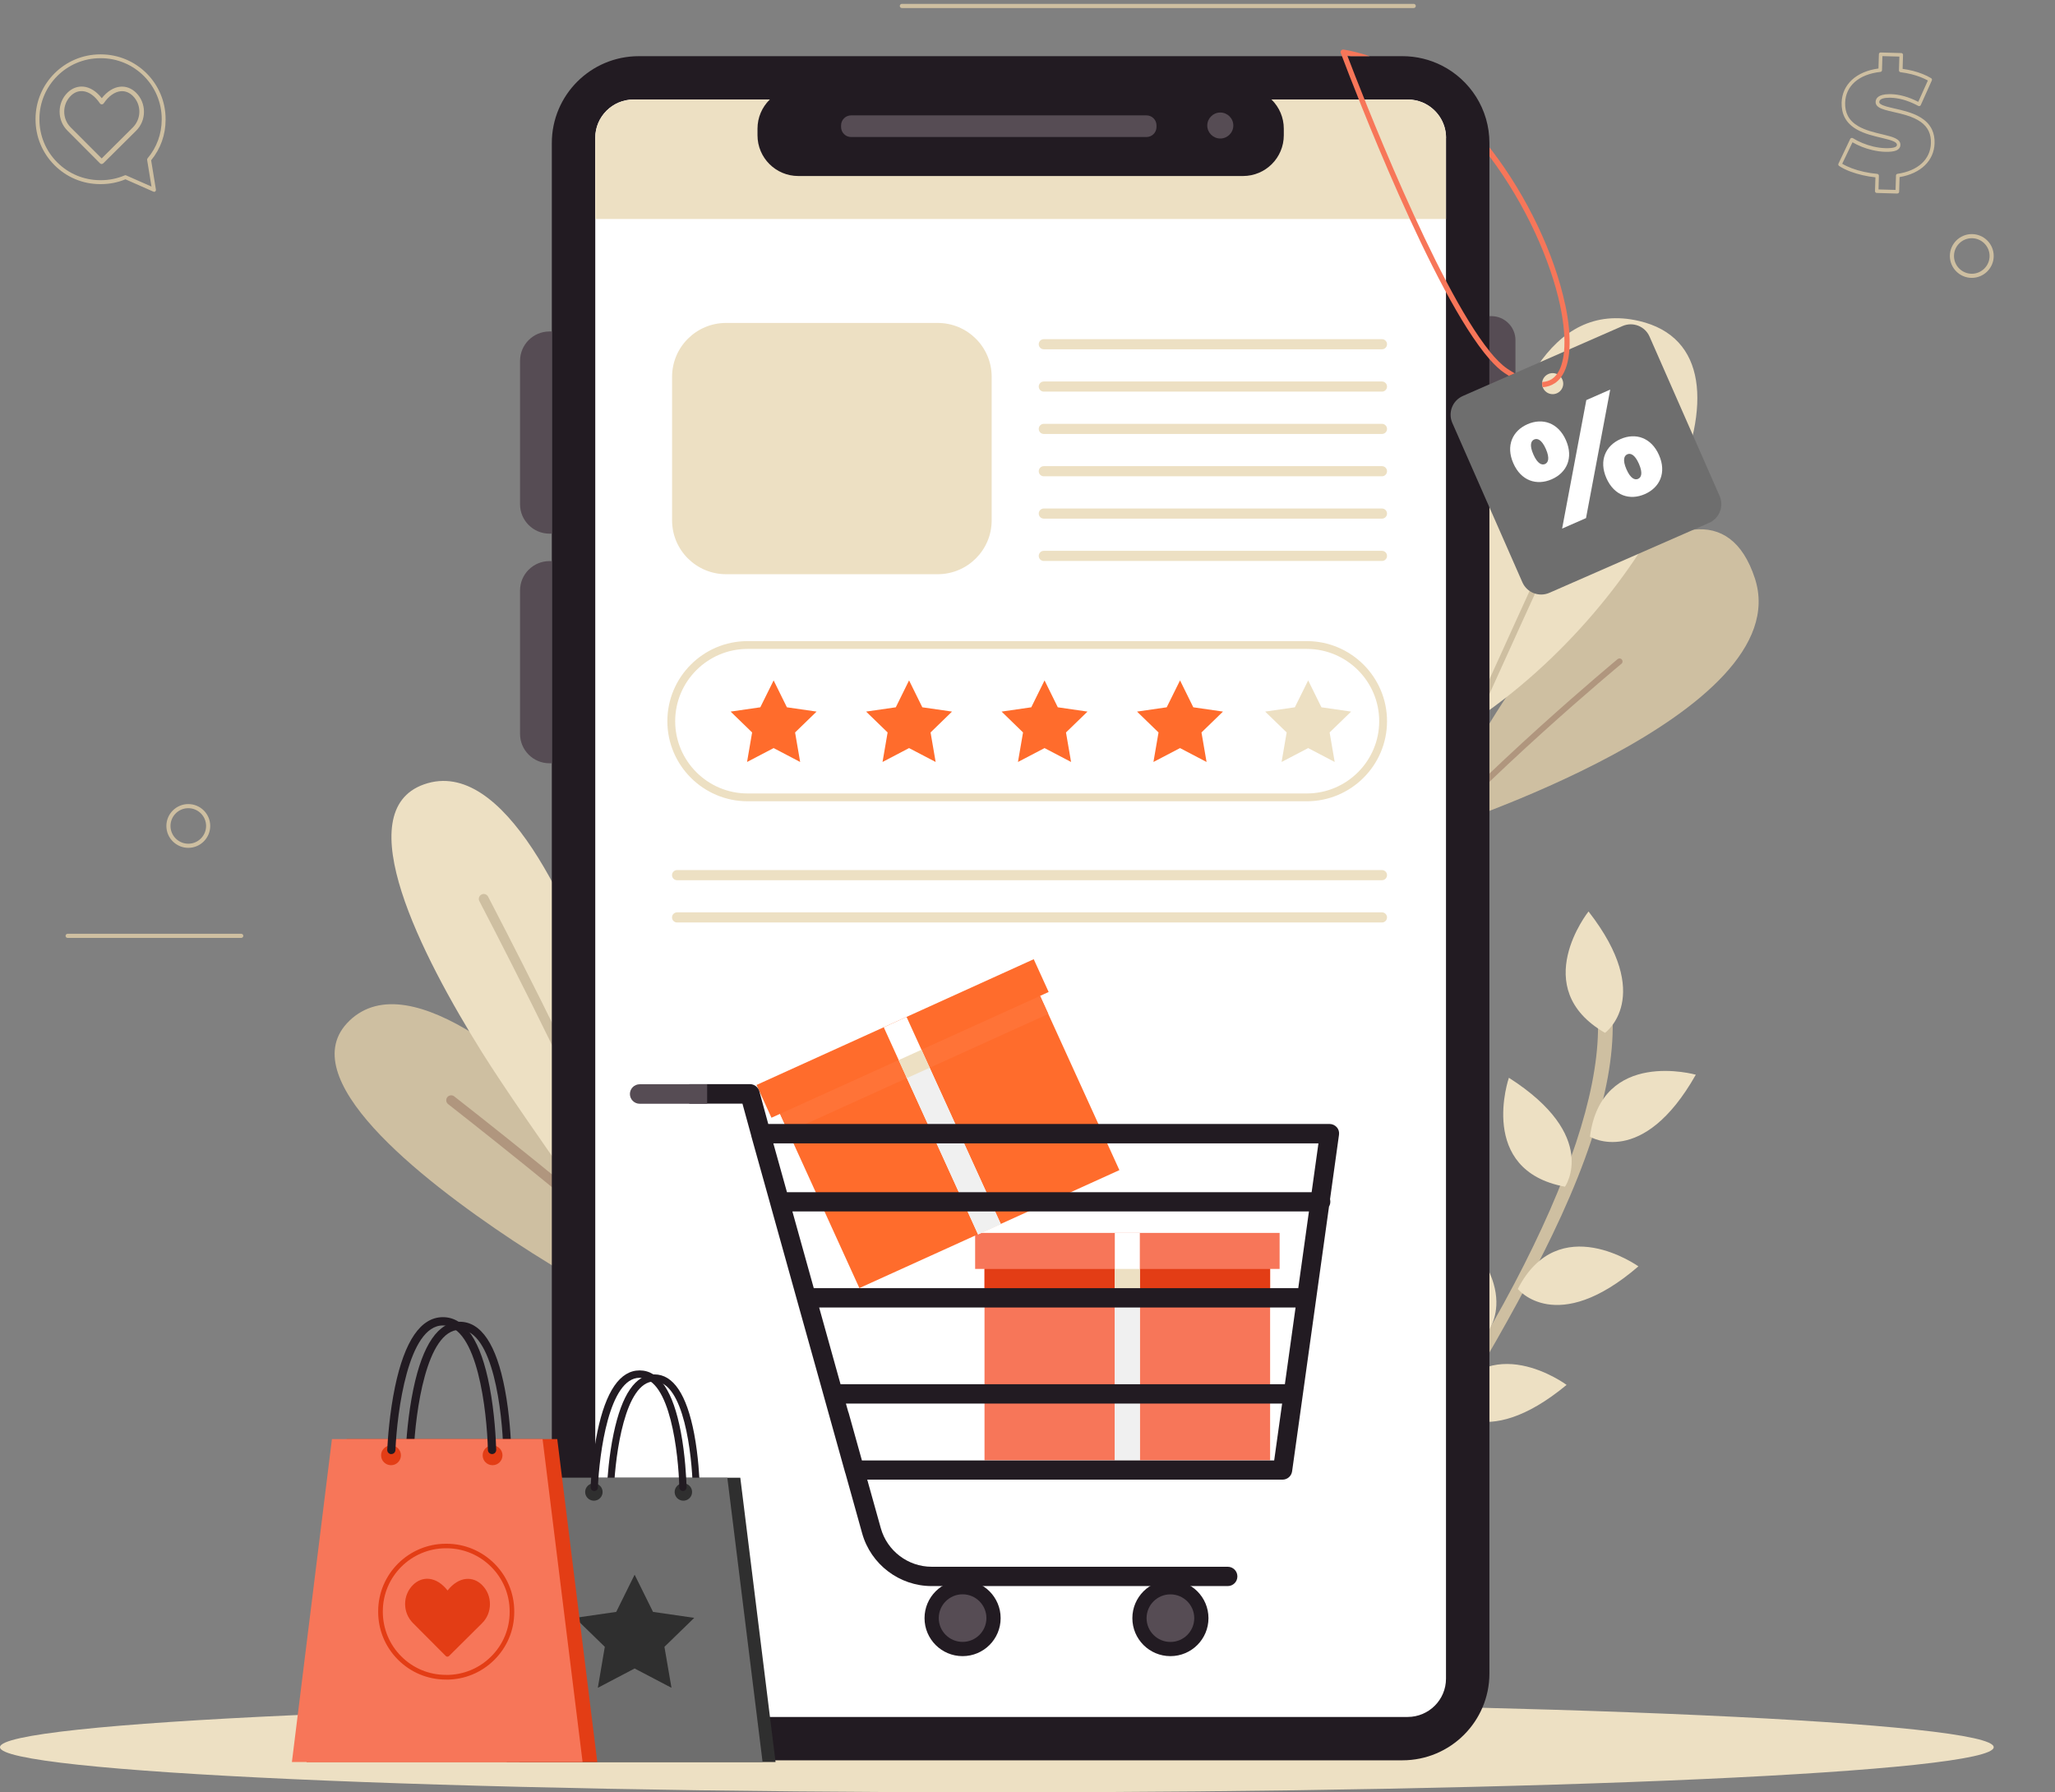 <svg width="352" height="307" viewBox="0 0 352 307" fill="none" xmlns="http://www.w3.org/2000/svg">
<rect x="0" y="0" width="352" height="307" fill="#808080" stroke="none"/>
<g clip-path="url(#clip0_33463_581)">
<path d="M170.751 307C265.054 307 341.501 303.538 341.501 299.269C341.501 294.999 265.054 291.537 170.751 291.537C76.448 291.537 0 294.999 0 299.269C0 303.538 76.448 307 170.751 307Z" fill="#EDE0C3"/>
<path d="M59.834 174.851C70.353 164.719 91.82 183.91 104.294 197.003C110.034 203.019 113.861 207.748 113.861 207.748C115.785 209.586 117.422 211.241 118.814 212.752C119.571 213.569 120.247 214.335 120.84 215.05L103.25 222.005C97.755 218.727 91.831 215.122 87.963 212.558C71.499 201.63 49.898 184.431 59.834 174.861V174.851Z" fill="#CEBFA1"/>
<path d="M76.615 187.934C76.912 187.566 77.434 187.505 77.802 187.791C78.948 188.69 101.726 206.481 114.097 217.706L112.337 218.4C99.73 207.063 77.034 189.333 76.758 189.119C76.39 188.833 76.329 188.302 76.615 187.934Z" fill="#B0967E"/>
<path d="M108.172 186.627C109.155 189.088 109.963 191.284 110.608 193.224C111.099 194.726 111.488 196.053 111.774 197.228L97.858 202.723C93.427 196.442 86.336 186.279 82.591 180.294C72.133 163.545 59.598 138.972 72.614 134.355C86.387 129.473 97.981 155.813 103.905 172.88C106.637 180.723 108.162 186.616 108.162 186.616L108.172 186.627Z" fill="#EDE0C3"/>
<path d="M104.253 200.2C98.513 185.779 82.294 154.69 82.11 154.353C81.895 153.944 82.059 153.434 82.468 153.219C82.888 153.005 83.389 153.168 83.604 153.577C84.33 154.976 100.089 185.166 105.819 199.587L104.243 200.21L104.253 200.2Z" fill="#CEBFA1"/>
<path d="M246.097 142.128C246.097 142.128 308.239 122.345 300.585 99.038C292.143 73.341 257.373 112.172 246.097 142.128Z" fill="#CEBFA1"/>
<path d="M239.906 148.174C253.915 132.119 276.795 113.142 277.081 112.897C277.306 112.713 277.623 112.744 277.808 112.969C277.992 113.183 277.961 113.51 277.736 113.694C277.45 113.929 254.416 133.038 240.51 149.042L239.906 148.174Z" fill="#B0967E"/>
<path d="M251.929 123.825C251.929 123.825 250.128 47.829 280.754 54.978C304.167 60.442 283.067 103.297 251.929 123.825Z" fill="#EDE0C3"/>
<path d="M239.384 151.197C251.244 124.704 270.88 81.747 271.115 81.236C271.238 80.981 271.535 80.858 271.801 80.981C272.057 81.104 272.18 81.41 272.057 81.665C271.822 82.176 251.909 125.756 240.07 152.188L239.384 151.197Z" fill="#CEBFA1"/>
<path d="M234.268 264.145C247.14 246.211 259.225 225.365 265.907 211.496C274.635 193.378 277.859 178.997 275.485 168.753C275.331 168.079 274.646 167.65 273.97 167.814C273.295 167.967 272.865 168.651 273.029 169.325C277.183 187.229 262.735 221.015 231.137 264.104L234.268 264.145Z" fill="#CEBFA1"/>
<path d="M272.343 194.695C272.343 194.695 281.338 200.231 290.475 184.083C290.475 184.083 274.308 179.498 272.343 194.695Z" fill="#EDE0C3"/>
<path d="M268.066 203.264C268.066 203.264 274.113 194.613 258.458 184.604C258.458 184.604 252.973 200.466 268.066 203.264Z" fill="#EDE0C3"/>
<path d="M274.922 176.914C274.922 176.914 283.507 170.765 272.098 156.12C272.098 156.12 261.63 169.244 274.922 176.914Z" fill="#EDE0C3"/>
<path d="M259.982 220.78C259.982 220.78 266.562 229.032 280.642 216.909C280.642 216.909 266.981 207.135 259.982 220.78Z" fill="#EDE0C3"/>
<path d="M254.293 228.858C254.293 228.858 261.742 221.382 248.061 208.82C248.061 208.82 239.906 223.497 254.293 228.858Z" fill="#EDE0C3"/>
<path d="M247.611 240.685C247.611 240.685 254.037 249.06 268.342 237.213C268.342 237.213 254.866 227.183 247.611 240.685Z" fill="#EDE0C3"/>
<path d="M242.444 249.806C242.444 249.806 232.006 248.141 235.67 229.941C235.67 229.941 250.916 237.019 242.444 249.806Z" fill="#EDE0C3"/>
<path d="M255.122 24.502V286.635C255.122 294.856 248.45 301.515 240.213 301.515H109.431C105.297 301.515 101.552 299.84 98.85 297.124C96.179 294.427 94.522 290.73 94.522 286.645V24.502C94.522 16.28 101.193 9.621 109.431 9.621H240.213C242.648 9.621 244.94 10.203 246.977 11.235C251.817 13.696 255.122 18.711 255.122 24.491V24.502Z" fill="#221B22"/>
<path d="M94.123 56.775H94.532V91.409H94.123C91.34 91.409 89.078 89.151 89.078 86.373V61.81C89.078 59.032 91.34 56.775 94.123 56.775Z" fill="#564C54"/>
<path d="M255.46 82.349H255.122V54.151H255.46C257.731 54.151 259.583 55.999 259.583 58.267V78.233C259.583 80.501 257.731 82.349 255.46 82.349Z" fill="#564C54"/>
<path d="M94.123 96.107H94.532V130.74H94.123C91.34 130.74 89.078 128.483 89.078 125.705V101.142C89.078 98.364 91.34 96.107 94.123 96.107Z" fill="#564C54"/>
<path d="M247.683 23.603V287.534C247.683 291.159 244.736 294.09 241.113 294.09H108.52C105.808 294.09 103.475 292.446 102.483 290.107C102.145 289.321 101.961 288.453 101.961 287.544V23.603C101.961 19.987 104.908 17.046 108.53 17.046H241.124C242.045 17.046 242.904 17.23 243.702 17.567C246.046 18.578 247.693 20.896 247.693 23.603H247.683Z" fill="white"/>
<path d="M236.714 149.032H115.98C115.499 149.032 115.11 149.42 115.11 149.9C115.11 150.38 115.499 150.768 115.98 150.768H236.714C237.195 150.768 237.583 150.38 237.583 149.9C237.583 149.42 237.195 149.032 236.714 149.032Z" fill="#EDE0C3"/>
<path d="M236.714 156.273H115.98C115.499 156.273 115.11 156.661 115.11 157.141C115.11 157.621 115.499 158.009 115.98 158.009H236.714C237.195 158.009 237.583 157.621 237.583 157.141C237.583 156.661 237.195 156.273 236.714 156.273Z" fill="#EDE0C3"/>
<path d="M236.714 59.829H178.797C178.316 59.829 177.927 59.441 177.927 58.961C177.927 58.481 178.316 58.093 178.797 58.093H236.714C237.194 58.093 237.583 58.481 237.583 58.961C237.583 59.441 237.194 59.829 236.714 59.829Z" fill="#EDE0C3"/>
<path d="M236.714 67.081H178.797C178.316 67.081 177.927 66.693 177.927 66.213C177.927 65.733 178.316 65.344 178.797 65.344H236.714C237.194 65.344 237.583 65.733 237.583 66.213C237.583 66.693 237.194 67.081 236.714 67.081Z" fill="#EDE0C3"/>
<path d="M236.714 74.332H178.797C178.316 74.332 177.927 73.944 177.927 73.464C177.927 72.984 178.316 72.596 178.797 72.596H236.714C237.194 72.596 237.583 72.984 237.583 73.464C237.583 73.944 237.194 74.332 236.714 74.332Z" fill="#EDE0C3"/>
<path d="M236.714 81.583H178.797C178.316 81.583 177.927 81.195 177.927 80.715C177.927 80.235 178.316 79.847 178.797 79.847H236.714C237.194 79.847 237.583 80.235 237.583 80.715C237.583 81.195 237.194 81.583 236.714 81.583Z" fill="#EDE0C3"/>
<path d="M236.714 88.835H178.797C178.316 88.835 177.927 88.447 177.927 87.967C177.927 87.487 178.316 87.099 178.797 87.099H236.714C237.194 87.099 237.583 87.487 237.583 87.967C237.583 88.447 237.194 88.835 236.714 88.835Z" fill="#EDE0C3"/>
<path d="M236.714 96.086H178.797C178.316 96.086 177.927 95.698 177.927 95.218C177.927 94.738 178.316 94.35 178.797 94.35H236.714C237.194 94.35 237.583 94.738 237.583 95.218C237.583 95.698 237.194 96.086 236.714 96.086Z" fill="#EDE0C3"/>
<path d="M168.636 250.122H217.558V213.038H168.636V250.122Z" fill="#F77659"/>
<path d="M167.03 217.348H219.185V211.179H167.03V217.348Z" fill="#F77659"/>
<path d="M168.636 220.749H217.558V217.358H168.636V220.749Z" fill="#E33D15"/>
<path d="M190.954 250.153H195.241V211.179H190.954V250.153Z" fill="white"/>
<path d="M195.251 220.524H190.964V250.163H195.251V220.524Z" fill="#F0F0F0"/>
<path d="M195.251 217.348H190.964V220.739H195.251V217.348Z" fill="#EDE0C3"/>
<path d="M147.202 220.629L191.74 200.426L176.368 166.665L131.83 186.867L147.202 220.629Z" fill="#FF6C2C"/>
<path d="M132.142 191.453L179.624 169.915L177.067 164.299L129.585 185.837L132.142 191.453Z" fill="#FF6C2C"/>
<path d="M135.025 193.876L179.563 173.673L178.157 170.586L133.619 190.789L135.025 193.876Z" fill="#FF7337"/>
<path d="M167.532 211.435L171.436 209.665L155.28 174.183L151.377 175.954L167.532 211.435Z" fill="white"/>
<path d="M159.142 182.689L155.239 184.46L167.525 211.443L171.428 209.672L159.142 182.689Z" fill="#F0F0F0"/>
<path d="M157.833 179.81L153.929 181.58L155.335 184.667L159.238 182.897L157.833 179.81Z" fill="#EDE0C3"/>
<path d="M200.48 283.673C204.08 283.673 206.998 280.76 206.998 277.167C206.998 273.574 204.08 270.661 200.48 270.661C196.88 270.661 193.962 273.574 193.962 277.167C193.962 280.76 196.88 283.673 200.48 283.673Z" fill="#221B22"/>
<path d="M200.48 281.242C202.735 281.242 204.563 279.417 204.563 277.167C204.563 274.916 202.735 273.092 200.48 273.092C198.225 273.092 196.397 274.916 196.397 277.167C196.397 279.417 198.225 281.242 200.48 281.242Z" fill="#564C54"/>
<path d="M158.363 277.167C158.363 280.762 161.279 283.673 164.881 283.673C168.483 283.673 171.399 280.762 171.399 277.167C171.399 273.572 168.483 270.661 164.881 270.661C161.279 270.661 158.363 273.572 158.363 277.167Z" fill="#221B22"/>
<path d="M164.881 281.232C167.132 281.232 168.964 279.404 168.964 277.157C168.964 274.91 167.132 273.082 164.881 273.082C162.63 273.082 160.798 274.91 160.798 277.157C160.798 279.404 162.63 281.232 164.881 281.232Z" fill="#564C54"/>
<path d="M228.988 193.091C228.671 192.734 228.22 192.519 227.739 192.519H131.594L130.07 186.933C129.875 186.208 129.21 185.697 128.453 185.697H118.057V189.037H127.174L128.658 194.45C128.658 194.45 128.678 194.552 128.688 194.603L131.697 205.378L132.157 207.043L135.943 220.626L136.864 223.935L140.538 237.08L141.459 240.389L144.764 252.236C144.784 252.308 144.805 252.379 144.835 252.441L147.68 262.644C149.164 267.955 154.055 271.672 159.58 271.672H210.293C211.214 271.672 211.951 270.937 211.951 270.018C211.951 269.098 211.214 268.363 210.293 268.363H159.58C155.539 268.363 151.957 265.646 150.872 261.755L148.55 253.441H219.686C220.515 253.441 221.211 252.829 221.324 252.012L222.951 240.379L223.411 237.07L225.243 223.925L225.703 220.616L227.647 206.665C227.791 206.42 227.872 206.134 227.872 205.827C227.872 205.684 227.852 205.541 227.821 205.409L229.356 194.378C229.428 193.898 229.285 193.418 228.967 193.061L228.988 193.091ZM218.254 250.153H147.639L145.367 242.013C145.347 241.941 145.316 241.87 145.285 241.798L144.897 240.409H219.615L218.254 250.153ZM220.075 237.1H143.976L140.312 223.956H221.917L220.085 237.1H220.075ZM222.378 220.647H139.392L135.728 207.502H224.209L222.378 220.647ZM224.67 204.203H134.797L132.464 195.839H225.836L224.67 204.203Z" fill="#221B22"/>
<path d="M107.896 187.382C107.896 188.301 108.643 189.057 109.574 189.057H121.126V185.718H109.574C108.653 185.718 107.896 186.463 107.896 187.393V187.382Z" fill="#564C54"/>
<path d="M160.614 55.315H124.37C119.261 55.315 115.12 59.449 115.12 64.548V89.121C115.12 94.22 119.261 98.354 124.37 98.354H160.614C165.723 98.354 169.864 94.22 169.864 89.121V64.548C169.864 59.449 165.723 55.315 160.614 55.315Z" fill="#EDE0C3"/>
<path d="M132.515 128.135L127.962 130.515L128.831 125.459L125.148 121.885L130.233 121.149L132.515 116.543L134.787 121.149L139.872 121.885L136.189 125.459L137.058 130.515L132.515 128.135Z" fill="#FF6C2C"/>
<path d="M155.712 128.135L151.169 130.515L152.039 125.459L148.355 121.885L153.441 121.149L155.712 116.543L157.984 121.149L163.07 121.885L159.396 125.459L160.266 130.515L155.712 128.135Z" fill="#FF6C2C"/>
<path d="M178.92 128.135L174.366 130.515L175.236 125.459L171.562 121.885L176.648 121.149L178.92 116.543L181.191 121.149L186.277 121.885L182.593 125.459L183.463 130.515L178.92 128.135Z" fill="#FF6C2C"/>
<path d="M202.127 128.135L197.574 130.515L198.443 125.459L194.76 121.885L199.845 121.149L202.127 116.543L204.399 121.149L209.484 121.885L205.801 125.459L206.67 130.515L202.127 128.135Z" fill="#FF6C2C"/>
<path d="M224.076 128.135L219.523 130.515L220.392 125.459L216.709 121.885L221.794 121.149L224.076 116.543L226.348 121.149L231.433 121.885L227.75 125.459L228.619 130.515L224.076 128.135Z" fill="#EDE0C3"/>
<path d="M223.841 137.246H128.054C120.482 137.246 114.312 131.097 114.312 123.529C114.312 115.961 120.472 109.813 128.054 109.813H223.841C231.413 109.813 237.583 115.961 237.583 123.529C237.583 131.097 231.423 137.246 223.841 137.246ZM128.054 111.151C121.218 111.151 115.652 116.707 115.652 123.529C115.652 130.352 121.218 135.908 128.054 135.908H223.841C230.676 135.908 236.243 130.352 236.243 123.529C236.243 116.707 230.676 111.151 223.841 111.151H128.054Z" fill="#EDE0C3"/>
<path d="M247.683 23.603V37.513H101.961V23.603C101.961 19.987 104.908 17.046 108.53 17.046H241.124C242.045 17.046 242.904 17.23 243.702 17.567C246.046 18.578 247.693 20.896 247.693 23.603H247.683Z" fill="#EDE0C3"/>
<path d="M212.912 15.065H136.741C132.881 15.065 129.752 18.188 129.752 22.04V23.174C129.752 27.026 132.881 30.149 136.741 30.149H212.912C216.772 30.149 219.901 27.026 219.901 23.174V22.04C219.901 18.188 216.772 15.065 212.912 15.065Z" fill="#221B22"/>
<path d="M196.377 19.762H145.787C144.838 19.762 144.068 20.531 144.068 21.478V21.754C144.068 22.702 144.838 23.47 145.787 23.47H196.377C197.326 23.47 198.096 22.702 198.096 21.754V21.478C198.096 20.531 197.326 19.762 196.377 19.762Z" fill="#564C54"/>
<path d="M211.255 21.499C211.255 22.724 210.252 23.725 209.024 23.725C207.796 23.725 206.793 22.724 206.793 21.499C206.793 20.273 207.796 19.272 209.024 19.272C210.252 19.272 211.255 20.273 211.255 21.499Z" fill="#564C54"/>
<path d="M248.768 72.443L260.77 99.743C261.548 101.51 263.615 102.316 265.396 101.54L292.747 89.56C294.517 88.784 295.326 86.721 294.548 84.944L282.545 57.644C281.768 55.877 279.701 55.07 277.92 55.846L250.569 67.826C248.798 68.603 247.99 70.666 248.768 72.443ZM267.012 67.173C265.917 67.949 264.413 67.336 264.168 66.008C264.045 65.344 264.342 64.64 264.894 64.252C265.989 63.475 267.493 64.088 267.739 65.416C267.862 66.08 267.565 66.784 267.012 67.173Z" fill="#6E6E6E"/>
<path d="M259.215 79.347C257.895 76.344 259.082 73.781 261.65 72.657C264.219 71.534 266.91 72.402 268.23 75.404C269.56 78.428 268.363 80.971 265.795 82.094C263.226 83.218 260.545 82.38 259.215 79.347ZM271.719 68.531L275.812 66.733L271.668 88.743L267.575 90.54L271.719 68.531ZM264.792 76.906C264.075 75.282 263.339 75.037 262.796 75.272C262.254 75.507 261.937 76.222 262.653 77.845C263.369 79.469 264.116 79.714 264.649 79.48C265.181 79.245 265.498 78.53 264.792 76.906ZM275.157 81.89C273.837 78.887 275.024 76.324 277.593 75.2C280.161 74.077 282.852 74.945 284.172 77.948C285.502 80.971 284.305 83.514 281.737 84.637C279.169 85.761 276.488 84.913 275.157 81.89ZM280.734 79.449C280.018 77.825 279.281 77.58 278.739 77.815C278.207 78.05 277.889 78.765 278.595 80.388C279.312 82.012 280.049 82.257 280.591 82.023C281.123 81.788 281.44 81.073 280.734 79.449Z" fill="white"/>
<path d="M268.087 52.129C266.245 43.468 261.548 33.612 255.521 25.748C255.398 25.584 255.275 25.421 255.142 25.258V26.789C261.405 35.103 265.631 44.785 267.227 52.302C267.882 55.397 268.107 58.103 267.902 60.238C267.739 61.872 267.34 63.179 266.695 64.068C266.449 64.405 266.163 64.691 265.846 64.905C265.375 65.222 264.812 65.395 264.178 65.436C264.137 65.722 264.157 66.029 264.26 66.325C265.037 66.274 265.723 66.039 266.337 65.63C266.736 65.365 267.084 65.018 267.391 64.609C268.209 63.506 268.69 61.882 268.823 59.84C268.967 57.695 268.731 55.09 268.097 52.118L268.087 52.129ZM255.142 60.146C245.954 48.799 233.03 15.412 230.82 9.621C230.799 9.58 230.789 9.539 230.768 9.498C230.963 9.539 231.157 9.58 231.352 9.621H234.616C233.183 9.141 231.7 8.753 230.155 8.487C230.001 8.457 229.837 8.518 229.735 8.64C229.633 8.763 229.602 8.926 229.663 9.08C229.694 9.172 229.766 9.355 229.868 9.631C231.802 14.758 245.503 50.535 255.132 61.514C256.033 62.536 256.892 63.353 257.711 63.894C257.967 64.068 258.212 64.221 258.458 64.374L259.45 63.945C259.051 63.71 258.632 63.455 258.202 63.169C257.25 62.526 256.217 61.494 255.132 60.156L255.142 60.146Z" fill="#F77659"/>
<path d="M104.55 255.382C104.212 255.382 103.946 255.086 103.967 254.749C104.038 253.278 104.294 249.407 105.102 245.577C106.515 238.837 108.858 235.415 112.091 235.415C115.325 235.415 117.617 238.837 118.906 245.588C119.633 249.418 119.817 253.288 119.868 254.759C119.878 255.096 119.612 255.372 119.275 255.382C118.947 255.382 118.671 255.127 118.661 254.79C118.528 249.213 117.156 236.62 112.091 236.62C107.026 236.62 105.42 249.213 105.174 254.8C105.164 255.127 104.888 255.382 104.55 255.372V255.382Z" fill="#221B22"/>
<path d="M132.843 301.812H89.007L95.044 253.115H126.806L132.843 301.812Z" fill="#2F2F2F"/>
<path d="M130.622 301.812H86.786L92.823 253.115H124.585L130.622 301.812Z" fill="#6E6E6E"/>
<path d="M108.704 285.787L115.018 289.096L113.81 282.079L118.916 277.116L111.856 276.094L108.704 269.721L105.553 276.094L98.502 277.116L103.598 282.079L102.401 289.096L108.704 285.787Z" fill="#2F2F2F"/>
<path d="M101.726 257.047C102.551 257.047 103.22 256.379 103.22 255.556C103.22 254.732 102.551 254.065 101.726 254.065C100.901 254.065 100.232 254.732 100.232 255.556C100.232 256.379 100.901 257.047 101.726 257.047Z" fill="#2F2F2F"/>
<path d="M117.054 257.047C117.879 257.047 118.548 256.379 118.548 255.556C118.548 254.732 117.879 254.065 117.054 254.065C116.229 254.065 115.56 254.732 115.56 255.556C115.56 256.379 116.229 257.047 117.054 257.047Z" fill="#2F2F2F"/>
<path d="M101.767 255.382C101.419 255.382 101.142 255.076 101.163 254.728C101.235 253.207 101.501 249.203 102.329 245.24C103.782 238.265 106.218 234.731 109.564 234.731C112.91 234.731 115.284 238.275 116.614 245.251C117.371 249.213 117.555 253.217 117.607 254.739C117.617 255.086 117.341 255.382 116.993 255.382C116.655 255.382 116.369 255.117 116.358 254.78C116.215 249.009 114.803 235.997 109.564 235.997C104.325 235.997 102.657 249.019 102.411 254.8C102.401 255.137 102.115 255.403 101.767 255.392V255.382Z" fill="#221B22"/>
<path d="M70.179 249.07C69.79 249.06 69.493 248.733 69.513 248.355C69.595 246.691 69.892 242.289 70.803 237.938C72.399 230.278 75.07 226.397 78.743 226.397C82.417 226.397 85.026 230.288 86.479 237.948C87.308 242.299 87.523 246.701 87.574 248.366C87.584 248.754 87.277 249.07 86.899 249.07C86.52 249.07 86.213 248.774 86.203 248.407C86.049 242.064 84.494 227.776 78.743 227.776C72.993 227.776 71.161 242.085 70.885 248.427C70.864 248.805 70.557 249.091 70.179 249.081V249.07Z" fill="#221B22"/>
<path d="M102.309 301.812H52.517L59.373 246.497H95.453L102.309 301.812Z" fill="#E33D15"/>
<path d="M99.792 301.812H50L56.856 246.497H92.936L99.792 301.812Z" fill="#F77659"/>
<path d="M76.482 287.687H76.369C73.269 287.687 70.353 286.471 68.163 284.275C65.973 282.08 64.776 279.169 64.776 276.074V275.982C64.786 269.599 69.995 264.421 76.39 264.421H76.502C82.908 264.431 88.106 269.65 88.086 276.033V276.125C88.086 279.22 86.868 282.131 84.668 284.316C82.478 286.492 79.572 287.697 76.472 287.697L76.482 287.687ZM76.462 286.89H76.482C79.357 286.89 82.069 285.777 84.115 283.744C86.162 281.712 87.298 279.005 87.298 276.115V276.023C87.308 270.069 82.468 265.218 76.502 265.197H76.39C70.434 265.197 65.584 270.028 65.574 275.972V276.064C65.574 278.944 66.689 281.661 68.726 283.704C70.762 285.746 73.474 286.88 76.369 286.88H76.462V286.89Z" fill="#E33D15"/>
<path d="M76.635 283.765C76.533 283.765 76.431 283.724 76.359 283.652L70.742 278.015C69.872 277.136 69.391 275.982 69.391 274.736C69.391 273.5 69.872 272.336 70.752 271.468C71.519 270.702 72.502 270.334 73.504 270.436C74.64 270.549 75.745 271.253 76.666 272.428C77.587 271.253 78.703 270.559 79.838 270.447C80.841 270.355 81.813 270.722 82.581 271.499C83.45 272.367 83.931 273.531 83.921 274.777C83.921 276.013 83.44 277.177 82.56 278.045L76.912 283.652C76.84 283.724 76.738 283.765 76.635 283.765Z" fill="#E33D15"/>
<path d="M66.976 250.97C67.914 250.97 68.674 250.211 68.674 249.275C68.674 248.338 67.914 247.579 66.976 247.579C66.038 247.579 65.277 248.338 65.277 249.275C65.277 250.211 66.038 250.97 66.976 250.97Z" fill="#E33D15"/>
<path d="M86.07 249.275C86.07 250.214 85.312 250.97 84.371 250.97C83.43 250.97 82.672 250.214 82.672 249.275C82.672 248.335 83.43 247.579 84.371 247.579C85.312 247.579 86.07 248.335 86.07 249.275Z" fill="#E33D15"/>
<path d="M67.017 249.07C66.618 249.06 66.311 248.723 66.331 248.325C66.413 246.599 66.72 242.054 67.661 237.55C69.319 229.635 72.082 225.611 75.868 225.611C79.654 225.611 82.365 229.635 83.87 237.56C84.729 242.064 84.944 246.609 84.995 248.335C85.005 248.733 84.688 249.06 84.289 249.06C83.9 249.06 83.583 248.754 83.573 248.366C83.409 241.809 81.803 227.03 75.858 227.03C69.912 227.03 68.019 241.829 67.733 248.386C67.712 248.774 67.395 249.07 67.006 249.06L67.017 249.07Z" fill="#221B22"/>
<path d="M324.986 33.152L321.466 33.05C321.384 33.05 321.302 33.009 321.251 32.958C321.19 32.897 321.169 32.815 321.169 32.733L321.241 30.374C319.768 30.221 318.274 29.874 317.005 29.404C316.237 29.118 315.572 28.791 315.02 28.424C314.887 28.342 314.846 28.168 314.907 28.035L316.923 23.797C316.964 23.715 317.035 23.654 317.117 23.634C317.199 23.613 317.291 23.623 317.373 23.664C318.366 24.287 319.604 24.798 320.852 25.094C321.579 25.268 322.285 25.36 322.94 25.38C323.697 25.4 324.249 25.339 324.587 25.206C324.874 25.084 324.925 24.941 324.925 24.798C324.935 24.297 323.871 23.991 322.674 23.705L322.254 23.603C320.893 23.276 319.348 22.919 318.048 22.173C317.087 21.621 316.411 20.947 315.981 20.12C315.603 19.395 315.429 18.537 315.449 17.587C315.541 14.472 317.946 12.246 321.763 11.735L321.834 9.284C321.834 9.202 321.875 9.12 321.927 9.069C321.988 9.018 322.07 8.977 322.152 8.988L325.672 9.09C325.846 9.09 325.979 9.233 325.968 9.406L325.897 11.796C326.48 11.878 327.053 11.99 327.606 12.123C328.813 12.43 329.877 12.848 330.778 13.39C330.911 13.471 330.962 13.635 330.901 13.778L329.008 17.996C328.977 18.078 328.905 18.139 328.823 18.159C328.741 18.19 328.649 18.18 328.578 18.139C328.465 18.078 328.342 18.016 328.23 17.955C326.715 17.189 325.252 16.78 323.881 16.739C323.779 16.739 323.687 16.739 323.594 16.739C322.827 16.739 321.916 16.883 321.896 17.475C321.896 17.567 321.916 17.689 322.131 17.832C322.571 18.139 323.472 18.343 324.526 18.588C325.201 18.741 325.979 18.915 326.726 19.15C328.117 19.579 330.072 20.365 330.931 22.204C331.248 22.888 331.402 23.664 331.371 24.532C331.289 27.525 328.997 29.731 325.375 30.333L325.303 32.846C325.303 32.928 325.262 33.009 325.211 33.06C325.15 33.111 325.078 33.142 324.996 33.142L324.986 33.152ZM321.783 32.447L324.689 32.529L324.761 30.068C324.761 29.915 324.874 29.792 325.027 29.772C328.527 29.261 330.665 27.3 330.747 24.522C330.768 23.756 330.645 23.061 330.368 22.469C329.795 21.244 328.578 20.375 326.541 19.742C325.815 19.517 325.058 19.344 324.382 19.191C323.267 18.935 322.315 18.721 321.773 18.343C321.435 18.108 321.261 17.812 321.272 17.465C321.292 16.862 321.701 16.147 323.584 16.127C323.687 16.127 323.789 16.127 323.901 16.127C325.365 16.168 326.92 16.596 328.516 17.414C328.537 17.424 328.557 17.434 328.578 17.444L330.225 13.788C329.427 13.349 328.496 12.991 327.462 12.726C326.848 12.572 326.204 12.45 325.549 12.368C325.395 12.348 325.273 12.215 325.273 12.052L325.344 9.692L322.438 9.611L322.367 12.021C322.367 12.174 322.244 12.307 322.09 12.317C318.396 12.726 316.135 14.707 316.053 17.608C316.033 18.455 316.186 19.201 316.514 19.834C316.882 20.549 317.486 21.141 318.335 21.632C319.553 22.326 321.047 22.684 322.367 23L322.786 23.102C324.075 23.419 325.549 23.766 325.518 24.818C325.518 25.125 325.375 25.533 324.802 25.778C324.382 25.952 323.758 26.023 322.899 26.003C322.193 25.983 321.446 25.88 320.678 25.697C319.491 25.421 318.304 24.951 317.312 24.369L315.552 28.046C316.022 28.331 316.575 28.587 317.189 28.822C318.488 29.312 320.034 29.649 321.548 29.782C321.712 29.792 321.834 29.935 321.834 30.098L321.773 32.437L321.783 32.447Z" fill="#CEBFA1"/>
<path d="M154.123 1.021C154.123 1.215 154.287 1.379 154.481 1.379H242.154C242.348 1.379 242.512 1.215 242.512 1.021C242.512 0.827 242.348 0.664 242.154 0.664H154.481C154.287 0.664 154.123 0.827 154.123 1.021Z" fill="#CEBFA1"/>
<path d="M41.677 160.297C41.677 160.103 41.513 159.939 41.319 159.939H11.604C11.43 159.939 11.266 160.062 11.235 160.236C11.194 160.46 11.368 160.654 11.583 160.654H41.319C41.513 160.654 41.677 160.491 41.677 160.297Z" fill="#CEBFA1"/>
<path d="M26.38 32.846C26.38 32.846 26.287 32.846 26.247 32.815L21.488 30.711C20.158 31.263 18.736 31.538 17.273 31.538H17.16C14.193 31.538 11.409 30.374 9.322 28.28C7.234 26.187 6.088 23.398 6.088 20.447V20.365C6.099 14.268 11.082 9.314 17.18 9.314H17.293C23.412 9.325 28.375 14.309 28.365 20.416V20.508C28.365 23.082 27.505 25.482 25.888 27.453L26.707 32.478C26.727 32.601 26.676 32.723 26.584 32.795C26.523 32.846 26.451 32.866 26.38 32.866V32.846ZM21.488 30.017C21.488 30.017 21.581 30.017 21.621 30.047L25.95 31.957L25.203 27.392C25.182 27.3 25.213 27.198 25.274 27.126C26.85 25.247 27.689 22.959 27.7 20.488V20.396C27.71 14.656 23.044 9.978 17.293 9.968H17.18C11.44 9.968 6.764 14.625 6.753 20.355V20.437C6.753 23.215 7.828 25.829 9.793 27.8C11.757 29.772 14.377 30.854 17.16 30.864H17.273C18.695 30.864 20.066 30.589 21.366 30.037C21.407 30.017 21.447 30.006 21.499 30.006L21.488 30.017Z" fill="#CEBFA1"/>
<path d="M17.416 28.097C17.314 28.097 17.211 28.056 17.14 27.984L11.553 22.377C10.683 21.509 10.212 20.355 10.212 19.119C10.212 17.883 10.693 16.729 11.563 15.871C12.33 15.105 13.302 14.748 14.295 14.84C15.431 14.952 16.526 15.647 17.436 16.821C18.357 15.657 19.462 14.962 20.588 14.85C21.591 14.758 22.553 15.126 23.32 15.892C24.19 16.76 24.66 17.914 24.66 19.15C24.66 20.386 24.18 21.54 23.31 22.398L17.692 27.974C17.62 28.046 17.518 28.086 17.416 28.086V28.097ZM13.967 15.606C13.292 15.606 12.658 15.882 12.115 16.423C11.399 17.138 11 18.098 11 19.119C11 20.14 11.389 21.101 12.105 21.816L17.416 27.137L22.747 21.836C23.463 21.121 23.862 20.161 23.873 19.14C23.873 18.118 23.484 17.158 22.767 16.443C22.164 15.841 21.437 15.555 20.67 15.626C19.636 15.728 18.603 16.464 17.764 17.7C17.692 17.812 17.569 17.873 17.436 17.873C17.303 17.873 17.18 17.812 17.109 17.7C16.27 16.453 15.247 15.718 14.213 15.616C14.131 15.616 14.049 15.606 13.967 15.606Z" fill="#CEBFA1"/>
<path d="M32.253 137.726C30.186 137.726 28.498 139.411 28.498 141.474C28.498 143.537 30.186 145.222 32.253 145.222C34.32 145.222 36.008 143.537 36.008 141.474C36.008 139.411 34.33 137.726 32.253 137.726ZM32.253 144.517C30.575 144.517 29.204 143.149 29.204 141.474C29.204 139.799 30.575 138.43 32.253 138.43C33.931 138.43 35.303 139.799 35.303 141.474C35.303 143.149 33.931 144.517 32.253 144.517Z" fill="#CEBFA1"/>
<path d="M337.746 40.097C335.679 40.097 333.991 41.782 333.991 43.845C333.991 45.908 335.679 47.594 337.746 47.594C339.813 47.594 341.501 45.908 341.501 43.845C341.501 41.782 339.823 40.097 337.746 40.097ZM337.746 46.889C336.068 46.889 334.697 45.52 334.697 43.845C334.697 42.17 336.068 40.802 337.746 40.802C339.424 40.802 340.795 42.17 340.795 43.845C340.795 45.52 339.424 46.889 337.746 46.889Z" fill="#CEBFA1"/>
</g>
<defs>
<clipPath id="clip0_33463_581">
<rect width="352" height="307" fill="white"/>
</clipPath>
</defs>
</svg>

